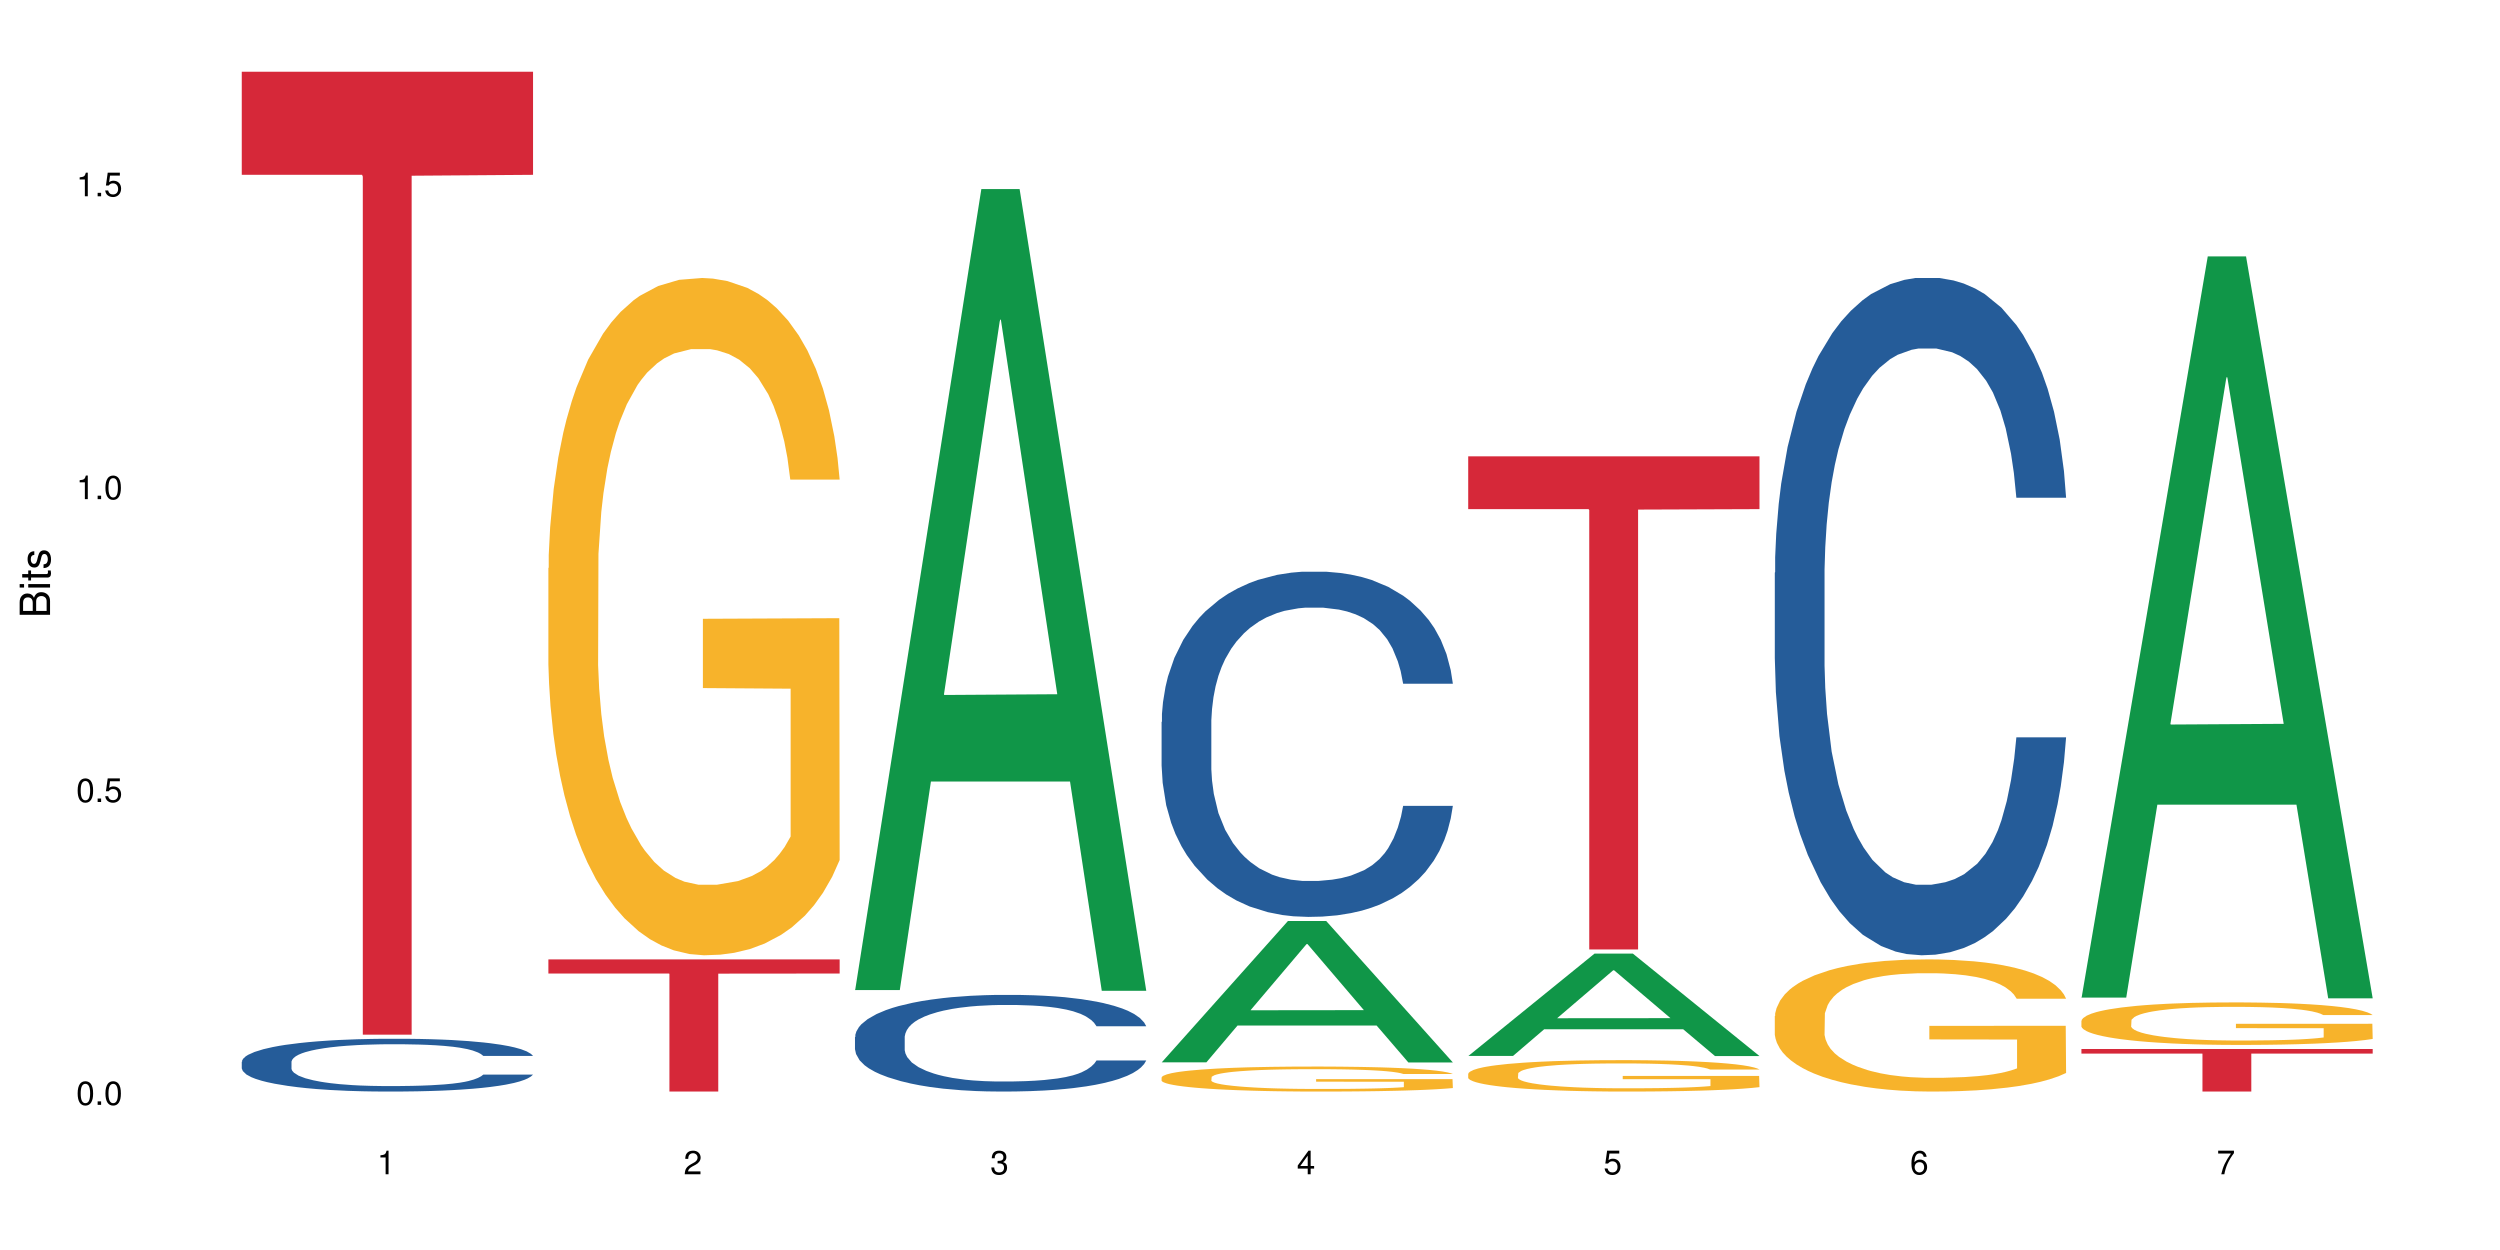 <?xml version="1.0" encoding="UTF-8"?>
<svg xmlns="http://www.w3.org/2000/svg" xmlns:xlink="http://www.w3.org/1999/xlink" width="720pt" height="360pt" viewBox="0 0 720 360" version="1.1">
<defs>
<g>
<symbol overflow="visible" id="glyph0-0">
<path style="stroke:none;" d=""/>
</symbol>
<symbol overflow="visible" id="glyph0-1">
<path style="stroke:none;" d="M 2.641 -6.797 C 2 -6.797 1.422 -6.531 1.078 -6.047 C 0.641 -5.453 0.406 -4.547 0.406 -3.297 C 0.406 -1 1.188 0.219 2.641 0.219 C 4.078 0.219 4.859 -1 4.859 -3.234 C 4.859 -4.562 4.656 -5.438 4.203 -6.047 C 3.844 -6.531 3.281 -6.797 2.641 -6.797 Z M 2.641 -6.047 C 3.547 -6.047 4 -5.125 4 -3.312 C 4 -1.375 3.562 -0.484 2.625 -0.484 C 1.734 -0.484 1.281 -1.422 1.281 -3.281 C 1.281 -5.141 1.734 -6.047 2.641 -6.047 Z M 2.641 -6.047 "/>
</symbol>
<symbol overflow="visible" id="glyph0-2">
<path style="stroke:none;" d="M 1.828 -1 L 0.828 -1 L 0.828 0 L 1.828 0 Z M 1.828 -1 "/>
</symbol>
<symbol overflow="visible" id="glyph0-3">
<path style="stroke:none;" d="M 4.562 -6.797 L 1.062 -6.797 L 0.547 -3.094 L 1.328 -3.094 C 1.719 -3.562 2.047 -3.734 2.578 -3.734 C 3.484 -3.734 4.062 -3.109 4.062 -2.094 C 4.062 -1.125 3.484 -0.531 2.578 -0.531 C 1.828 -0.531 1.375 -0.906 1.188 -1.672 L 0.328 -1.672 C 0.453 -1.109 0.547 -0.844 0.75 -0.594 C 1.125 -0.078 1.828 0.219 2.594 0.219 C 3.969 0.219 4.922 -0.781 4.922 -2.219 C 4.922 -3.562 4.031 -4.484 2.719 -4.484 C 2.25 -4.484 1.859 -4.359 1.469 -4.062 L 1.734 -5.969 L 4.562 -5.969 Z M 4.562 -6.797 "/>
</symbol>
<symbol overflow="visible" id="glyph0-4">
<path style="stroke:none;" d="M 2.484 -4.844 L 2.484 0 L 3.328 0 L 3.328 -6.797 L 2.766 -6.797 C 2.469 -5.75 2.281 -5.609 0.984 -5.453 L 0.984 -4.844 Z M 2.484 -4.844 "/>
</symbol>
<symbol overflow="visible" id="glyph0-5">
<path style="stroke:none;" d="M 4.859 -0.828 L 1.281 -0.828 C 1.359 -1.391 1.672 -1.75 2.5 -2.234 L 3.469 -2.75 C 4.406 -3.266 4.906 -3.969 4.906 -4.812 C 4.906 -5.375 4.672 -5.906 4.266 -6.266 C 3.859 -6.625 3.375 -6.797 2.719 -6.797 C 1.859 -6.797 1.219 -6.5 0.844 -5.922 C 0.609 -5.562 0.5 -5.125 0.484 -4.438 L 1.328 -4.438 C 1.359 -4.906 1.406 -5.188 1.531 -5.406 C 1.75 -5.812 2.188 -6.062 2.703 -6.062 C 3.469 -6.062 4.031 -5.516 4.031 -4.781 C 4.031 -4.25 3.719 -3.797 3.125 -3.438 L 2.234 -2.938 C 0.812 -2.141 0.406 -1.5 0.328 0 L 4.859 0 Z M 4.859 -0.828 "/>
</symbol>
<symbol overflow="visible" id="glyph0-6">
<path style="stroke:none;" d="M 2.125 -3.125 L 2.578 -3.125 C 3.516 -3.125 3.984 -2.703 3.984 -1.891 C 3.984 -1.031 3.469 -0.531 2.578 -0.531 C 1.656 -0.531 1.203 -0.984 1.156 -1.969 L 0.312 -1.969 C 0.344 -1.422 0.438 -1.078 0.609 -0.766 C 0.953 -0.109 1.625 0.219 2.547 0.219 C 3.953 0.219 4.859 -0.609 4.859 -1.906 C 4.859 -2.766 4.516 -3.25 3.703 -3.516 C 4.344 -3.766 4.656 -4.25 4.656 -4.938 C 4.656 -6.109 3.875 -6.797 2.578 -6.797 C 1.203 -6.797 0.484 -6.047 0.453 -4.609 L 1.297 -4.609 C 1.312 -5.016 1.344 -5.25 1.453 -5.453 C 1.641 -5.828 2.062 -6.062 2.594 -6.062 C 3.344 -6.062 3.797 -5.625 3.797 -4.906 C 3.797 -4.422 3.609 -4.141 3.25 -3.984 C 3.016 -3.891 2.719 -3.844 2.125 -3.844 Z M 2.125 -3.125 "/>
</symbol>
<symbol overflow="visible" id="glyph0-7">
<path style="stroke:none;" d="M 3.141 -1.625 L 3.141 0 L 3.984 0 L 3.984 -1.625 L 4.984 -1.625 L 4.984 -2.391 L 3.984 -2.391 L 3.984 -6.797 L 3.359 -6.797 L 0.266 -2.516 L 0.266 -1.625 Z M 3.141 -2.391 L 1 -2.391 L 3.141 -5.359 Z M 3.141 -2.391 "/>
</symbol>
<symbol overflow="visible" id="glyph0-8">
<path style="stroke:none;" d="M 4.781 -5.031 C 4.609 -6.141 3.891 -6.797 2.844 -6.797 C 2.094 -6.797 1.422 -6.438 1.031 -5.828 C 0.609 -5.172 0.406 -4.344 0.406 -3.094 C 0.406 -1.953 0.578 -1.234 0.984 -0.625 C 1.359 -0.078 1.953 0.219 2.703 0.219 C 3.984 0.219 4.922 -0.734 4.922 -2.078 C 4.922 -3.344 4.062 -4.234 2.844 -4.234 C 2.172 -4.234 1.641 -3.969 1.281 -3.469 C 1.281 -5.125 1.828 -6.047 2.797 -6.047 C 3.391 -6.047 3.797 -5.672 3.938 -5.031 Z M 2.734 -3.484 C 3.547 -3.484 4.062 -2.922 4.062 -2 C 4.062 -1.156 3.484 -0.531 2.703 -0.531 C 1.922 -0.531 1.328 -1.188 1.328 -2.047 C 1.328 -2.891 1.906 -3.484 2.734 -3.484 Z M 2.734 -3.484 "/>
</symbol>
<symbol overflow="visible" id="glyph0-9">
<path style="stroke:none;" d="M 4.984 -6.797 L 0.438 -6.797 L 0.438 -5.969 L 4.109 -5.969 C 2.5 -3.656 1.828 -2.234 1.328 0 L 2.219 0 C 2.594 -2.172 3.453 -4.047 4.984 -6.094 Z M 4.984 -6.797 "/>
</symbol>
<symbol overflow="visible" id="glyph1-0">
<path style="stroke:none;" d=""/>
</symbol>
<symbol overflow="visible" id="glyph1-1">
<path style="stroke:none;" d="M 0 -0.953 L 0 -4.891 C 0 -5.719 -0.234 -6.344 -0.734 -6.797 C -1.188 -7.234 -1.812 -7.469 -2.5 -7.469 C -3.547 -7.469 -4.188 -7 -4.625 -5.875 C -4.984 -6.672 -5.641 -7.094 -6.531 -7.094 C -7.156 -7.094 -7.734 -6.859 -8.141 -6.391 C -8.562 -5.938 -8.75 -5.344 -8.75 -4.5 L -8.75 -0.953 Z M -4.984 -2.062 L -7.766 -2.062 L -7.766 -4.219 C -7.766 -4.844 -7.688 -5.203 -7.453 -5.5 C -7.219 -5.812 -6.859 -5.969 -6.375 -5.969 C -5.906 -5.969 -5.531 -5.812 -5.297 -5.5 C -5.062 -5.203 -4.984 -4.844 -4.984 -4.219 Z M -0.984 -2.062 L -4 -2.062 L -4 -4.781 C -4 -5.328 -3.859 -5.688 -3.578 -5.953 C -3.297 -6.219 -2.922 -6.359 -2.484 -6.359 C -2.062 -6.359 -1.688 -6.219 -1.406 -5.953 C -1.109 -5.688 -0.984 -5.328 -0.984 -4.781 Z M -0.984 -2.062 "/>
</symbol>
<symbol overflow="visible" id="glyph1-2">
<path style="stroke:none;" d="M -6.281 -1.797 L -6.281 -0.797 L 0 -0.797 L 0 -1.797 Z M -8.75 -1.797 L -8.75 -0.797 L -7.484 -0.797 L -7.484 -1.797 Z M -8.75 -1.797 "/>
</symbol>
<symbol overflow="visible" id="glyph1-3">
<path style="stroke:none;" d="M -6.281 -3.047 L -6.281 -2.016 L -8.016 -2.016 L -8.016 -1.016 L -6.281 -1.016 L -6.281 -0.172 L -5.469 -0.172 L -5.469 -1.016 L -0.719 -1.016 C -0.078 -1.016 0.281 -1.453 0.281 -2.234 C 0.281 -2.469 0.25 -2.719 0.188 -3.047 L -0.641 -3.047 C -0.609 -2.922 -0.594 -2.766 -0.594 -2.562 C -0.594 -2.141 -0.719 -2.016 -1.156 -2.016 L -5.469 -2.016 L -5.469 -3.047 Z M -6.281 -3.047 "/>
</symbol>
<symbol overflow="visible" id="glyph1-4">
<path style="stroke:none;" d="M -4.531 -5.25 C -5.766 -5.25 -6.469 -4.422 -6.469 -2.969 C -6.469 -1.516 -5.719 -0.562 -4.547 -0.562 C -3.562 -0.562 -3.094 -1.062 -2.734 -2.562 L -2.516 -3.484 C -2.344 -4.188 -2.094 -4.469 -1.625 -4.469 C -1.047 -4.469 -0.641 -3.875 -0.641 -3 C -0.641 -2.453 -0.797 -2 -1.062 -1.75 C -1.25 -1.594 -1.422 -1.531 -1.875 -1.469 L -1.875 -0.406 C -0.422 -0.453 0.281 -1.266 0.281 -2.922 C 0.281 -4.5 -0.5 -5.516 -1.719 -5.516 C -2.656 -5.516 -3.172 -4.984 -3.469 -3.734 L -3.703 -2.766 C -3.891 -1.953 -4.156 -1.609 -4.594 -1.609 C -5.172 -1.609 -5.547 -2.125 -5.547 -2.938 C -5.547 -3.75 -5.203 -4.172 -4.531 -4.203 Z M -4.531 -5.25 "/>
</symbol>
</g>
</defs>
<g id="surface8800">
<rect x="0" y="0" width="720" height="360" style="fill:rgb(100%,100%,100%);fill-opacity:1;stroke:none;"/>
<path style=" stroke:none;fill-rule:nonzero;fill:rgb(14.51%,36.078%,60%);fill-opacity:1;" d="M 69.629 305.781 L 69.73 305.77 L 69.73 305.434 L 70.039 304.906 L 70.754 304.238 L 71.473 303.781 L 73.312 302.961 L 75.871 302.168 L 78.531 301.559 L 80.473 301.195 L 82.211 300.918 L 86.203 300.406 L 88.762 300.141 L 91.523 299.902 L 94.898 299.668 L 97.352 299.527 L 102.879 299.305 L 106.969 299.211 L 110.141 299.168 L 116.996 299.168 L 121.086 299.223 L 124.055 299.293 L 127.328 299.402 L 130.09 299.527 L 134.898 299.836 L 139.195 300.223 L 141.141 300.445 L 144.207 300.875 L 146.562 301.293 L 148.199 301.656 L 150.039 302.168 L 151.676 302.793 L 152.902 303.504 L 153.516 304.102 L 139.195 304.102 L 138.48 303.547 L 137.66 303.113 L 136.125 302.543 L 134.59 302.141 L 132.441 301.738 L 130.5 301.473 L 127.84 301.211 L 125.488 301.043 L 123.031 300.918 L 120.68 300.836 L 116.176 300.75 L 110.961 300.75 L 109.016 300.781 L 105.027 300.891 L 102.879 300.988 L 99.809 301.184 L 97.66 301.363 L 95.102 301.641 L 93.363 301.879 L 91.215 302.238 L 89.68 302.559 L 87.941 303.016 L 86.918 303.363 L 85.996 303.754 L 85.18 304.211 L 84.566 304.699 L 84.156 305.211 L 83.953 305.715 L 83.953 307.867 L 84.156 308.367 L 84.668 308.949 L 85.996 309.797 L 87.941 310.535 L 90.191 311.117 L 92.34 311.535 L 93.566 311.73 L 95.203 311.953 L 97.762 312.23 L 101.445 312.508 L 103.594 312.621 L 106.867 312.73 L 110.242 312.785 L 114.746 312.785 L 118.734 312.73 L 121.395 312.66 L 124.156 312.551 L 127.941 312.312 L 130.293 312.09 L 132.34 311.828 L 133.875 311.562 L 134.898 311.34 L 136.434 310.91 L 137.66 310.438 L 138.582 309.953 L 139.195 309.48 L 153.516 309.48 L 152.902 310.035 L 151.984 310.578 L 151.062 310.98 L 149.629 311.465 L 147.992 311.898 L 145.641 312.383 L 143.695 312.703 L 141.141 313.051 L 138.785 313.316 L 136.227 313.551 L 132.441 313.828 L 129.988 313.969 L 127.328 314.094 L 124.156 314.203 L 120.168 314.301 L 115.871 314.355 L 111.879 314.371 L 107.582 314.344 L 104.414 314.289 L 100.219 314.164 L 95 313.91 L 91.215 313.648 L 88.25 313.383 L 85.691 313.105 L 82.828 312.73 L 79.145 312.121 L 76.895 311.648 L 75.359 311.258 L 73.621 310.715 L 72.391 310.23 L 70.961 309.453 L 69.938 308.465 L 69.629 307.699 Z M 69.629 305.781 "/>
<path style=" stroke:none;fill-rule:nonzero;fill:rgb(83.922%,15.686%,22.353%);fill-opacity:1;" d="M 69.629 20.664 L 153.516 20.664 L 153.516 50.348 L 118.555 50.609 L 118.555 297.988 L 104.488 297.988 L 104.488 50.871 L 104.285 50.348 L 69.629 50.348 Z M 69.629 20.664 "/>
<path style=" stroke:none;fill-rule:nonzero;fill:rgb(96.863%,70.196%,16.863%);fill-opacity:1;" d="M 157.934 163.605 L 158.035 163.426 L 158.035 159.863 L 158.445 151.848 L 159.469 140.805 L 160.797 131.719 L 162.23 124.594 L 163.148 120.852 L 164.684 115.508 L 166.016 111.59 L 169.391 103.57 L 173.688 96.09 L 176.039 92.883 L 178.699 89.855 L 182.484 86.469 L 184.223 85.223 L 189.543 82.371 L 195.578 80.59 L 202.23 80.059 L 205.297 80.234 L 209.492 80.949 L 215.223 82.906 L 218.496 84.688 L 221.055 86.469 L 223.715 88.785 L 226.988 92.348 L 230.055 96.625 L 232.512 100.898 L 234.965 106.242 L 237.012 111.945 L 238.75 118.18 L 240.285 125.66 L 241.207 131.895 L 241.82 138.133 L 227.602 138.133 L 226.781 131.895 L 225.863 127.086 L 224.328 121.207 L 222.793 116.934 L 221.258 113.547 L 218.395 108.914 L 215.938 106.066 L 212.867 103.57 L 209.902 101.969 L 206.527 100.898 L 204.48 100.543 L 199.059 100.543 L 194.148 101.789 L 191.285 103.215 L 189.238 104.641 L 186.371 107.312 L 184.633 109.449 L 183.609 110.875 L 180.543 116.398 L 178.496 121.387 L 177.371 124.77 L 175.938 130.113 L 174.914 134.926 L 173.789 142.051 L 173.176 147.395 L 172.355 159.508 L 172.254 191.574 L 172.562 198.344 L 173.176 205.648 L 173.992 212.059 L 175.223 218.828 L 176.449 223.996 L 178.598 230.941 L 180.438 235.574 L 181.871 238.602 L 184.633 243.414 L 185.758 245.016 L 188.418 248.223 L 191.18 250.715 L 194.559 252.855 L 197.113 253.922 L 201.207 254.812 L 206.426 254.812 L 212.562 253.746 L 216.449 252.32 L 219.109 250.895 L 220.848 249.648 L 222.996 247.688 L 224.531 245.906 L 225.965 243.945 L 227.703 240.918 L 227.703 198.344 L 202.434 198.164 L 202.434 178.211 L 241.719 178.035 L 241.82 247.688 L 239.672 252.496 L 237.012 257.129 L 234.453 260.691 L 231.797 263.723 L 228.012 267.105 L 224.941 269.242 L 220.234 271.738 L 215.938 273.34 L 211.438 274.41 L 207.445 274.945 L 202.742 275.121 L 198.547 274.766 L 194.047 273.695 L 190.465 272.273 L 187.191 270.488 L 183.918 268.176 L 179.824 264.434 L 177.164 261.406 L 174.402 257.664 L 171.641 253.211 L 169.188 248.402 L 167.551 244.66 L 165.914 240.383 L 164.172 235.039 L 162.535 228.984 L 161.309 223.461 L 160.184 217.227 L 159.363 211.348 L 158.547 203.332 L 158.137 196.918 L 157.934 191.395 Z M 157.934 163.605 "/>
<path style=" stroke:none;fill-rule:nonzero;fill:rgb(83.922%,15.686%,22.353%);fill-opacity:1;" d="M 157.934 276.301 L 241.82 276.301 L 241.82 280.375 L 206.859 280.41 L 206.859 314.371 L 192.793 314.371 L 192.793 280.449 L 192.59 280.375 L 157.934 280.375 Z M 157.934 276.301 "/>
<path style=" stroke:none;fill-rule:nonzero;fill:rgb(6.275%,58.824%,28.235%);fill-opacity:1;" d="M 246.234 285.145 L 246.324 284.926 L 282.625 54.453 L 293.648 54.453 L 330.125 285.359 L 317.309 285.359 L 308.168 225.086 L 268.105 225.086 L 259.141 285.145 L 246.234 285.145 L 271.957 200.152 L 304.492 199.938 L 288.27 92.18 L 288.09 91.965 L 287.91 92.613 L 271.867 199.938 L 271.957 200.152 Z M 246.234 285.145 "/>
<path style=" stroke:none;fill-rule:nonzero;fill:rgb(14.51%,36.078%,60%);fill-opacity:1;" d="M 246.234 298.648 L 246.34 298.625 L 246.34 298.012 L 246.645 297.047 L 247.359 295.824 L 248.078 294.984 L 249.918 293.484 L 252.477 292.035 L 255.137 290.914 L 257.078 290.254 L 258.82 289.746 L 262.809 288.805 L 265.367 288.32 L 268.129 287.887 L 271.504 287.457 L 273.961 287.199 L 279.484 286.793 L 283.578 286.617 L 286.746 286.539 L 293.602 286.539 L 297.695 286.641 L 300.66 286.77 L 303.934 286.973 L 306.695 287.199 L 311.504 287.762 L 315.801 288.473 L 317.746 288.879 L 320.812 289.668 L 323.168 290.434 L 324.805 291.094 L 326.645 292.035 L 328.281 293.18 L 329.512 294.477 L 330.125 295.57 L 315.801 295.57 L 315.086 294.555 L 314.266 293.766 L 312.734 292.723 L 311.199 291.984 L 309.051 291.246 L 307.105 290.762 L 304.445 290.277 L 302.094 289.973 L 299.637 289.746 L 297.285 289.594 L 292.785 289.441 L 287.566 289.441 L 285.621 289.492 L 281.633 289.695 L 279.484 289.871 L 276.414 290.227 L 274.266 290.559 L 271.711 291.066 L 269.969 291.5 L 267.82 292.16 L 266.289 292.746 L 264.547 293.586 L 263.523 294.223 L 262.605 294.934 L 261.785 295.773 L 261.172 296.664 L 260.762 297.605 L 260.559 298.523 L 260.559 302.465 L 260.762 303.379 L 261.273 304.449 L 262.605 306 L 264.547 307.348 L 266.797 308.418 L 268.945 309.18 L 270.176 309.539 L 271.812 309.945 L 274.367 310.453 L 278.051 310.961 L 280.199 311.164 L 283.473 311.367 L 286.852 311.469 L 291.352 311.469 L 295.34 311.367 L 298 311.242 L 300.762 311.039 L 304.547 310.605 L 306.902 310.199 L 308.949 309.715 L 310.48 309.23 L 311.504 308.824 L 313.039 308.035 L 314.266 307.172 L 315.188 306.281 L 315.801 305.414 L 330.125 305.414 L 329.512 306.434 L 328.59 307.426 L 327.668 308.164 L 326.238 309.055 L 324.602 309.844 L 322.246 310.734 L 320.305 311.316 L 317.746 311.953 L 315.391 312.438 L 312.836 312.871 L 309.051 313.379 L 306.594 313.633 L 303.934 313.863 L 300.762 314.066 L 296.773 314.242 L 292.477 314.344 L 288.488 314.371 L 284.191 314.32 L 281.02 314.219 L 276.824 313.988 L 271.605 313.531 L 267.82 313.047 L 264.855 312.562 L 262.297 312.055 L 259.434 311.367 L 255.75 310.25 L 253.5 309.383 L 251.965 308.672 L 250.227 307.68 L 248.996 306.789 L 247.566 305.363 L 246.543 303.559 L 246.234 302.16 Z M 246.234 298.648 "/>
<path style=" stroke:none;fill-rule:nonzero;fill:rgb(6.275%,58.824%,28.235%);fill-opacity:1;" d="M 334.539 305.949 L 334.629 305.91 L 370.926 265.25 L 381.949 265.25 L 418.426 305.988 L 405.609 305.988 L 396.469 295.355 L 356.406 295.355 L 347.445 305.949 L 334.539 305.949 L 360.262 290.957 L 392.793 290.918 L 376.574 271.906 L 376.395 271.867 L 376.215 271.984 L 360.172 290.918 L 360.262 290.957 Z M 334.539 305.949 "/>
<path style=" stroke:none;fill-rule:nonzero;fill:rgb(14.51%,36.078%,60%);fill-opacity:1;" d="M 334.539 207.91 L 334.641 207.82 L 334.641 205.637 L 334.949 202.184 L 335.664 197.824 L 336.379 194.824 L 338.223 189.461 L 340.781 184.281 L 343.441 180.281 L 345.383 177.922 L 347.121 176.102 L 351.113 172.742 L 353.668 171.016 L 356.434 169.469 L 359.809 167.926 L 362.262 167.016 L 367.789 165.562 L 371.879 164.926 L 375.051 164.652 L 381.906 164.652 L 385.996 165.016 L 388.965 165.469 L 392.238 166.195 L 395 167.016 L 399.809 169.016 L 404.105 171.559 L 406.047 173.012 L 409.117 175.832 L 411.469 178.555 L 413.109 180.918 L 414.949 184.281 L 416.586 188.371 L 417.812 193.004 L 418.426 196.914 L 404.105 196.914 L 403.391 193.277 L 402.57 190.461 L 401.035 186.734 L 399.5 184.102 L 397.352 181.465 L 395.41 179.738 L 392.75 178.012 L 390.395 176.922 L 387.941 176.102 L 385.59 175.559 L 381.086 175.012 L 375.871 175.012 L 373.926 175.195 L 369.938 175.922 L 367.789 176.559 L 364.719 177.828 L 362.57 179.012 L 360.012 180.828 L 358.273 182.375 L 356.125 184.734 L 354.59 186.828 L 352.852 189.824 L 351.828 192.098 L 350.906 194.641 L 350.09 197.641 L 349.477 200.82 L 349.066 204.184 L 348.863 207.457 L 348.863 221.543 L 349.066 224.812 L 349.578 228.629 L 350.906 234.172 L 352.852 238.988 L 355.102 242.805 L 357.25 245.531 L 358.477 246.805 L 360.113 248.258 L 362.672 250.078 L 366.355 251.895 L 368.504 252.621 L 371.777 253.348 L 375.152 253.711 L 379.656 253.711 L 383.645 253.348 L 386.305 252.895 L 389.066 252.168 L 392.852 250.621 L 395.203 249.168 L 397.25 247.441 L 398.785 245.715 L 399.809 244.262 L 401.344 241.441 L 402.57 238.352 L 403.492 235.172 L 404.105 232.082 L 418.426 232.082 L 417.812 235.719 L 416.895 239.262 L 415.973 241.898 L 414.539 245.078 L 412.902 247.895 L 410.551 251.074 L 408.605 253.168 L 406.047 255.438 L 403.695 257.164 L 401.137 258.711 L 397.352 260.527 L 394.898 261.438 L 392.238 262.254 L 389.066 262.98 L 385.078 263.617 L 380.781 263.98 L 376.789 264.07 L 372.492 263.891 L 369.32 263.527 L 365.129 262.707 L 359.91 261.074 L 356.125 259.348 L 353.16 257.617 L 350.602 255.801 L 347.734 253.348 L 344.055 249.348 L 341.801 246.258 L 340.27 243.715 L 338.527 240.172 L 337.301 236.988 L 335.867 231.902 L 334.848 225.449 L 334.539 220.449 Z M 334.539 207.91 "/>
<path style=" stroke:none;fill-rule:nonzero;fill:rgb(96.863%,70.196%,16.863%);fill-opacity:1;" d="M 334.539 310.254 L 334.641 310.246 L 334.641 310.113 L 335.051 309.816 L 336.074 309.41 L 337.402 309.074 L 338.836 308.812 L 339.758 308.672 L 341.293 308.477 L 342.621 308.332 L 345.996 308.035 L 350.293 307.758 L 352.648 307.641 L 355.305 307.527 L 359.09 307.402 L 360.832 307.359 L 366.152 307.254 L 372.188 307.188 L 378.836 307.168 L 381.906 307.172 L 386.102 307.199 L 391.828 307.273 L 395.102 307.34 L 397.66 307.402 L 400.32 307.488 L 403.594 307.621 L 406.664 307.777 L 409.117 307.938 L 411.574 308.133 L 413.617 308.344 L 415.359 308.574 L 416.895 308.852 L 417.812 309.082 L 418.426 309.312 L 404.207 309.312 L 403.391 309.082 L 402.469 308.902 L 400.934 308.688 L 399.398 308.527 L 397.863 308.402 L 395 308.234 L 392.543 308.129 L 389.477 308.035 L 386.508 307.977 L 383.133 307.938 L 381.086 307.922 L 375.664 307.922 L 370.754 307.969 L 367.891 308.023 L 365.844 308.074 L 362.98 308.172 L 361.238 308.254 L 360.219 308.305 L 357.148 308.508 L 355.102 308.691 L 353.977 308.816 L 352.543 309.016 L 351.52 309.191 L 350.395 309.457 L 349.781 309.652 L 348.965 310.102 L 348.863 311.285 L 349.168 311.535 L 349.781 311.805 L 350.602 312.043 L 351.828 312.293 L 353.055 312.484 L 355.203 312.738 L 357.047 312.91 L 358.477 313.023 L 361.238 313.199 L 362.367 313.258 L 365.023 313.379 L 367.789 313.469 L 371.164 313.547 L 373.723 313.586 L 377.812 313.621 L 383.031 313.621 L 389.168 313.582 L 393.055 313.527 L 395.715 313.477 L 397.457 313.43 L 399.605 313.359 L 401.137 313.293 L 402.57 313.219 L 404.309 313.109 L 404.309 311.535 L 379.039 311.527 L 379.039 310.793 L 418.324 310.785 L 418.426 313.359 L 416.277 313.535 L 413.617 313.707 L 411.062 313.836 L 408.402 313.949 L 404.617 314.074 L 401.547 314.152 L 396.84 314.246 L 392.543 314.305 L 388.043 314.344 L 384.055 314.363 L 379.348 314.371 L 375.152 314.359 L 370.652 314.316 L 367.07 314.266 L 363.797 314.199 L 360.523 314.113 L 356.434 313.977 L 353.773 313.863 L 351.012 313.727 L 348.246 313.562 L 345.793 313.383 L 344.156 313.246 L 342.52 313.086 L 340.781 312.891 L 339.145 312.668 L 337.914 312.461 L 336.789 312.234 L 335.973 312.016 L 335.152 311.719 L 334.742 311.484 L 334.539 311.277 Z M 334.539 310.254 "/>
<path style=" stroke:none;fill-rule:nonzero;fill:rgb(6.275%,58.824%,28.235%);fill-opacity:1;" d="M 422.844 304.113 L 422.934 304.086 L 459.23 274.633 L 470.254 274.633 L 506.73 304.141 L 493.914 304.141 L 484.773 296.438 L 444.711 296.438 L 435.75 304.113 L 422.844 304.113 L 448.566 293.254 L 481.098 293.227 L 464.875 279.453 L 464.695 279.426 L 464.52 279.512 L 448.477 293.227 L 448.566 293.254 Z M 422.844 304.113 "/>
<path style=" stroke:none;fill-rule:nonzero;fill:rgb(96.863%,70.196%,16.863%);fill-opacity:1;" d="M 422.844 309.195 L 422.945 309.188 L 422.945 309.023 L 423.355 308.652 L 424.375 308.141 L 425.707 307.719 L 427.141 307.387 L 428.059 307.215 L 429.594 306.965 L 430.926 306.785 L 434.301 306.41 L 438.598 306.066 L 440.949 305.918 L 443.609 305.777 L 447.395 305.617 L 449.133 305.562 L 454.453 305.43 L 460.488 305.348 L 467.141 305.32 L 470.207 305.328 L 474.402 305.363 L 480.133 305.453 L 483.406 305.535 L 485.965 305.617 L 488.621 305.727 L 491.898 305.891 L 494.965 306.09 L 497.422 306.289 L 499.875 306.535 L 501.922 306.801 L 503.66 307.09 L 505.195 307.438 L 506.117 307.727 L 506.73 308.016 L 492.512 308.016 L 491.691 307.727 L 490.77 307.504 L 489.238 307.23 L 487.703 307.031 L 486.168 306.875 L 483.305 306.66 L 480.848 306.527 L 477.777 306.41 L 474.812 306.336 L 471.438 306.289 L 469.391 306.27 L 463.969 306.27 L 459.059 306.328 L 456.191 306.395 L 454.148 306.461 L 451.281 306.586 L 449.543 306.684 L 448.52 306.75 L 445.453 307.008 L 443.406 307.238 L 442.281 307.395 L 440.848 307.645 L 439.824 307.867 L 438.699 308.195 L 438.086 308.445 L 437.266 309.008 L 437.164 310.496 L 437.473 310.809 L 438.086 311.148 L 438.902 311.445 L 440.133 311.758 L 441.359 312 L 443.508 312.32 L 445.348 312.535 L 446.781 312.676 L 449.543 312.898 L 450.668 312.973 L 453.328 313.121 L 456.09 313.238 L 459.465 313.336 L 462.023 313.387 L 466.117 313.43 L 471.332 313.43 L 477.473 313.379 L 481.359 313.312 L 484.02 313.246 L 485.758 313.188 L 487.906 313.098 L 489.441 313.016 L 490.875 312.926 L 492.613 312.785 L 492.613 310.809 L 467.344 310.801 L 467.344 309.875 L 506.629 309.867 L 506.73 313.098 L 504.582 313.32 L 501.922 313.535 L 499.363 313.703 L 496.703 313.84 L 492.918 314 L 489.852 314.098 L 485.145 314.215 L 480.848 314.289 L 476.348 314.336 L 472.355 314.363 L 467.652 314.371 L 463.457 314.355 L 458.957 314.305 L 455.375 314.238 L 452.102 314.156 L 448.828 314.047 L 444.734 313.875 L 442.074 313.734 L 439.312 313.562 L 436.551 313.355 L 434.094 313.133 L 432.457 312.957 L 430.82 312.758 L 429.082 312.512 L 427.445 312.23 L 426.219 311.973 L 425.094 311.684 L 424.273 311.41 L 423.457 311.039 L 423.047 310.742 L 422.844 310.484 Z M 422.844 309.195 "/>
<path style=" stroke:none;fill-rule:nonzero;fill:rgb(83.922%,15.686%,22.353%);fill-opacity:1;" d="M 422.844 131.426 L 506.73 131.426 L 506.73 146.629 L 471.77 146.762 L 471.77 273.453 L 457.703 273.453 L 457.703 146.895 L 457.5 146.629 L 422.844 146.629 Z M 422.844 131.426 "/>
<path style=" stroke:none;fill-rule:nonzero;fill:rgb(14.51%,36.078%,60%);fill-opacity:1;" d="M 511.145 164.93 L 511.246 164.75 L 511.246 160.473 L 511.555 153.695 L 512.27 145.137 L 512.988 139.254 L 514.828 128.734 L 517.387 118.57 L 520.047 110.727 L 521.988 106.09 L 523.73 102.523 L 527.719 95.926 L 530.277 92.539 L 533.039 89.508 L 536.414 86.477 L 538.871 84.691 L 544.395 81.84 L 548.484 80.594 L 551.656 80.059 L 558.512 80.059 L 562.605 80.77 L 565.57 81.66 L 568.844 83.09 L 571.605 84.691 L 576.414 88.617 L 580.711 93.609 L 582.656 96.461 L 585.723 101.988 L 588.078 107.336 L 589.715 111.973 L 591.555 118.57 L 593.191 126.594 L 594.422 135.688 L 595.035 143.355 L 580.711 143.355 L 579.996 136.223 L 579.176 130.695 L 577.641 123.387 L 576.109 118.215 L 573.961 113.043 L 572.016 109.656 L 569.355 106.27 L 567.004 104.129 L 564.547 102.523 L 562.195 101.453 L 557.691 100.383 L 552.477 100.383 L 550.531 100.738 L 546.543 102.168 L 544.395 103.414 L 541.324 105.91 L 539.176 108.23 L 536.617 111.797 L 534.879 114.828 L 532.73 119.461 L 531.195 123.562 L 529.457 129.445 L 528.434 133.906 L 527.516 138.898 L 526.695 144.781 L 526.082 151.023 L 525.672 157.621 L 525.469 164.039 L 525.469 191.676 L 525.672 198.094 L 526.184 205.582 L 527.516 216.461 L 529.457 225.91 L 531.707 233.398 L 533.855 238.746 L 535.086 241.242 L 536.723 244.098 L 539.277 247.664 L 542.961 251.23 L 545.109 252.656 L 548.383 254.082 L 551.762 254.797 L 556.262 254.797 L 560.25 254.082 L 562.91 253.191 L 565.672 251.766 L 569.457 248.734 L 571.812 245.879 L 573.855 242.492 L 575.391 239.105 L 576.414 236.25 L 577.949 230.723 L 579.176 224.66 L 580.098 218.422 L 580.711 212.359 L 595.035 212.359 L 594.422 219.492 L 593.5 226.445 L 592.578 231.617 L 591.145 237.855 L 589.508 243.383 L 587.156 249.625 L 585.211 253.727 L 582.656 258.184 L 580.301 261.57 L 577.746 264.602 L 573.961 268.168 L 571.504 269.949 L 568.844 271.555 L 565.672 272.98 L 561.684 274.23 L 557.387 274.945 L 553.398 275.121 L 549.102 274.766 L 545.93 274.051 L 541.734 272.445 L 536.516 269.238 L 532.73 265.852 L 529.766 262.461 L 527.207 258.895 L 524.344 254.082 L 520.66 246.238 L 518.41 240.176 L 516.875 235.18 L 515.137 228.227 L 513.906 221.988 L 512.477 212.004 L 511.453 199.344 L 511.145 189.535 Z M 511.145 164.93 "/>
<path style=" stroke:none;fill-rule:nonzero;fill:rgb(96.863%,70.196%,16.863%);fill-opacity:1;" d="M 511.145 292.605 L 511.246 292.57 L 511.246 291.875 L 511.656 290.312 L 512.68 288.156 L 514.012 286.383 L 515.441 284.992 L 516.363 284.262 L 517.898 283.219 L 519.227 282.453 L 522.605 280.891 L 526.898 279.43 L 529.254 278.805 L 531.914 278.215 L 535.699 277.555 L 537.438 277.309 L 542.758 276.754 L 548.793 276.406 L 555.441 276.301 L 558.512 276.336 L 562.707 276.477 L 568.434 276.859 L 571.707 277.207 L 574.266 277.555 L 576.926 278.004 L 580.199 278.699 L 583.27 279.535 L 585.723 280.367 L 588.18 281.41 L 590.227 282.523 L 591.965 283.742 L 593.5 285.203 L 594.422 286.418 L 595.035 287.637 L 580.812 287.637 L 579.996 286.418 L 579.074 285.48 L 577.539 284.332 L 576.004 283.496 L 574.473 282.836 L 571.605 281.934 L 569.152 281.379 L 566.082 280.891 L 563.117 280.578 L 559.738 280.367 L 557.691 280.301 L 552.27 280.301 L 547.359 280.543 L 544.496 280.82 L 542.449 281.098 L 539.586 281.621 L 537.848 282.039 L 536.824 282.316 L 533.754 283.395 L 531.707 284.367 L 530.582 285.027 L 529.152 286.07 L 528.129 287.008 L 527.004 288.398 L 526.391 289.441 L 525.57 291.809 L 525.469 298.066 L 525.773 299.387 L 526.391 300.812 L 527.207 302.062 L 528.434 303.383 L 529.664 304.395 L 531.812 305.75 L 533.652 306.652 L 535.086 307.242 L 537.848 308.184 L 538.973 308.496 L 541.633 309.121 L 544.395 309.609 L 547.77 310.023 L 550.328 310.234 L 554.418 310.406 L 559.637 310.406 L 565.773 310.199 L 569.664 309.922 L 572.324 309.641 L 574.062 309.398 L 576.211 309.016 L 577.746 308.668 L 579.176 308.285 L 580.914 307.695 L 580.914 299.387 L 555.648 299.352 L 555.648 295.457 L 594.93 295.422 L 595.035 309.016 L 592.887 309.957 L 590.227 310.859 L 587.668 311.555 L 585.008 312.145 L 581.223 312.805 L 578.152 313.223 L 573.449 313.711 L 569.152 314.023 L 564.648 314.23 L 560.66 314.336 L 555.953 314.371 L 551.762 314.301 L 547.258 314.094 L 543.68 313.812 L 540.402 313.465 L 537.129 313.016 L 533.039 312.285 L 530.379 311.695 L 527.617 310.965 L 524.855 310.094 L 522.398 309.156 L 520.762 308.426 L 519.125 307.59 L 517.387 306.547 L 515.75 305.367 L 514.523 304.289 L 513.395 303.07 L 512.578 301.926 L 511.758 300.359 L 511.352 299.109 L 511.145 298.031 Z M 511.145 292.605 "/>
<path style=" stroke:none;fill-rule:nonzero;fill:rgb(6.275%,58.824%,28.235%);fill-opacity:1;" d="M 599.449 287.312 L 599.539 287.113 L 635.836 73.836 L 646.859 73.836 L 683.336 287.516 L 670.52 287.516 L 661.379 231.738 L 621.316 231.738 L 612.355 287.312 L 599.449 287.312 L 625.172 208.664 L 657.703 208.465 L 641.484 108.746 L 641.305 108.547 L 641.125 109.148 L 625.082 208.465 L 625.172 208.664 Z M 599.449 287.312 "/>
<path style=" stroke:none;fill-rule:nonzero;fill:rgb(96.863%,70.196%,16.863%);fill-opacity:1;" d="M 599.449 293.941 L 599.551 293.93 L 599.551 293.703 L 599.961 293.203 L 600.984 292.508 L 602.312 291.938 L 603.746 291.488 L 604.668 291.254 L 606.199 290.918 L 607.531 290.672 L 610.906 290.168 L 615.203 289.699 L 617.555 289.5 L 620.215 289.309 L 624 289.098 L 625.742 289.02 L 631.059 288.84 L 637.098 288.727 L 643.746 288.691 L 646.816 288.703 L 651.008 288.75 L 656.738 288.871 L 660.012 288.984 L 662.57 289.098 L 665.23 289.242 L 668.504 289.465 L 671.57 289.734 L 674.027 290.004 L 676.484 290.336 L 678.527 290.695 L 680.27 291.086 L 681.801 291.559 L 682.723 291.949 L 683.336 292.34 L 669.117 292.34 L 668.297 291.949 L 667.379 291.645 L 665.844 291.277 L 664.309 291.008 L 662.773 290.797 L 659.91 290.504 L 657.453 290.328 L 654.387 290.168 L 651.418 290.07 L 648.043 290.004 L 645.996 289.98 L 640.574 289.98 L 635.664 290.059 L 632.801 290.148 L 630.754 290.238 L 627.891 290.406 L 626.148 290.539 L 625.125 290.629 L 622.059 290.977 L 620.012 291.289 L 618.887 291.5 L 617.453 291.836 L 616.43 292.137 L 615.305 292.586 L 614.691 292.922 L 613.875 293.684 L 613.77 295.695 L 614.078 296.121 L 614.691 296.578 L 615.512 296.98 L 616.738 297.406 L 617.965 297.73 L 620.113 298.168 L 621.957 298.457 L 623.387 298.648 L 626.148 298.949 L 627.273 299.051 L 629.934 299.254 L 632.695 299.41 L 636.074 299.543 L 638.629 299.609 L 642.723 299.668 L 647.941 299.668 L 654.078 299.602 L 657.965 299.512 L 660.625 299.422 L 662.363 299.344 L 664.512 299.219 L 666.047 299.109 L 667.48 298.984 L 669.219 298.793 L 669.219 296.121 L 643.949 296.109 L 643.949 294.855 L 683.234 294.844 L 683.336 299.219 L 681.188 299.523 L 678.527 299.812 L 675.973 300.035 L 673.312 300.227 L 669.527 300.438 L 666.457 300.574 L 661.75 300.73 L 657.453 300.832 L 652.953 300.898 L 648.965 300.93 L 644.258 300.941 L 640.062 300.918 L 635.562 300.852 L 631.98 300.762 L 628.707 300.652 L 625.434 300.508 L 621.34 300.27 L 618.684 300.082 L 615.918 299.848 L 613.156 299.566 L 610.703 299.266 L 609.066 299.031 L 607.43 298.762 L 605.688 298.426 L 604.051 298.047 L 602.824 297.699 L 601.699 297.309 L 600.883 296.938 L 600.062 296.434 L 599.652 296.031 L 599.449 295.684 Z M 599.449 293.941 "/>
<path style=" stroke:none;fill-rule:nonzero;fill:rgb(83.922%,15.686%,22.353%);fill-opacity:1;" d="M 599.449 302.121 L 683.336 302.121 L 683.336 303.434 L 648.375 303.445 L 648.375 314.371 L 634.309 314.371 L 634.309 303.457 L 634.105 303.434 L 599.449 303.434 Z M 599.449 302.121 "/>
<g style="fill:rgb(0%,0%,0%);fill-opacity:1;">
  <use xlink:href="#glyph0-1" x="21.957" y="318.198"/>
  <use xlink:href="#glyph0-2" x="27.291" y="318.198"/>
  <use xlink:href="#glyph0-1" x="29.958" y="318.198"/>
</g>
<g style="fill:rgb(0%,0%,0%);fill-opacity:1;">
  <use xlink:href="#glyph0-1" x="21.957" y="230.976"/>
  <use xlink:href="#glyph0-2" x="27.291" y="230.976"/>
  <use xlink:href="#glyph0-3" x="29.958" y="230.976"/>
</g>
<g style="fill:rgb(0%,0%,0%);fill-opacity:1;">
  <use xlink:href="#glyph0-4" x="21.957" y="143.757"/>
  <use xlink:href="#glyph0-2" x="27.291" y="143.757"/>
  <use xlink:href="#glyph0-1" x="29.958" y="143.757"/>
</g>
<g style="fill:rgb(0%,0%,0%);fill-opacity:1;">
  <use xlink:href="#glyph0-4" x="21.957" y="56.534"/>
  <use xlink:href="#glyph0-2" x="27.291" y="56.534"/>
  <use xlink:href="#glyph0-3" x="29.958" y="56.534"/>
</g>
<g style="fill:rgb(0%,0%,0%);fill-opacity:1;">
  <use xlink:href="#glyph0-4" x="108.574" y="338.19"/>
</g>
<g style="fill:rgb(0%,0%,0%);fill-opacity:1;">
  <use xlink:href="#glyph0-5" x="196.875" y="338.19"/>
</g>
<g style="fill:rgb(0%,0%,0%);fill-opacity:1;">
  <use xlink:href="#glyph0-6" x="285.18" y="338.19"/>
</g>
<g style="fill:rgb(0%,0%,0%);fill-opacity:1;">
  <use xlink:href="#glyph0-7" x="373.484" y="338.19"/>
</g>
<g style="fill:rgb(0%,0%,0%);fill-opacity:1;">
  <use xlink:href="#glyph0-3" x="461.785" y="338.19"/>
</g>
<g style="fill:rgb(0%,0%,0%);fill-opacity:1;">
  <use xlink:href="#glyph0-8" x="550.09" y="338.19"/>
</g>
<g style="fill:rgb(0%,0%,0%);fill-opacity:1;">
  <use xlink:href="#glyph0-9" x="638.395" y="338.19"/>
</g>
<g style="fill:rgb(0%,0%,0%);fill-opacity:1;">
  <use xlink:href="#glyph1-1" x="14.412" y="178.016"/>
  <use xlink:href="#glyph1-2" x="14.412" y="170.012"/>
  <use xlink:href="#glyph1-3" x="14.412" y="167.348"/>
  <use xlink:href="#glyph1-4" x="14.412" y="164.012"/>
</g>
</g>
</svg>
